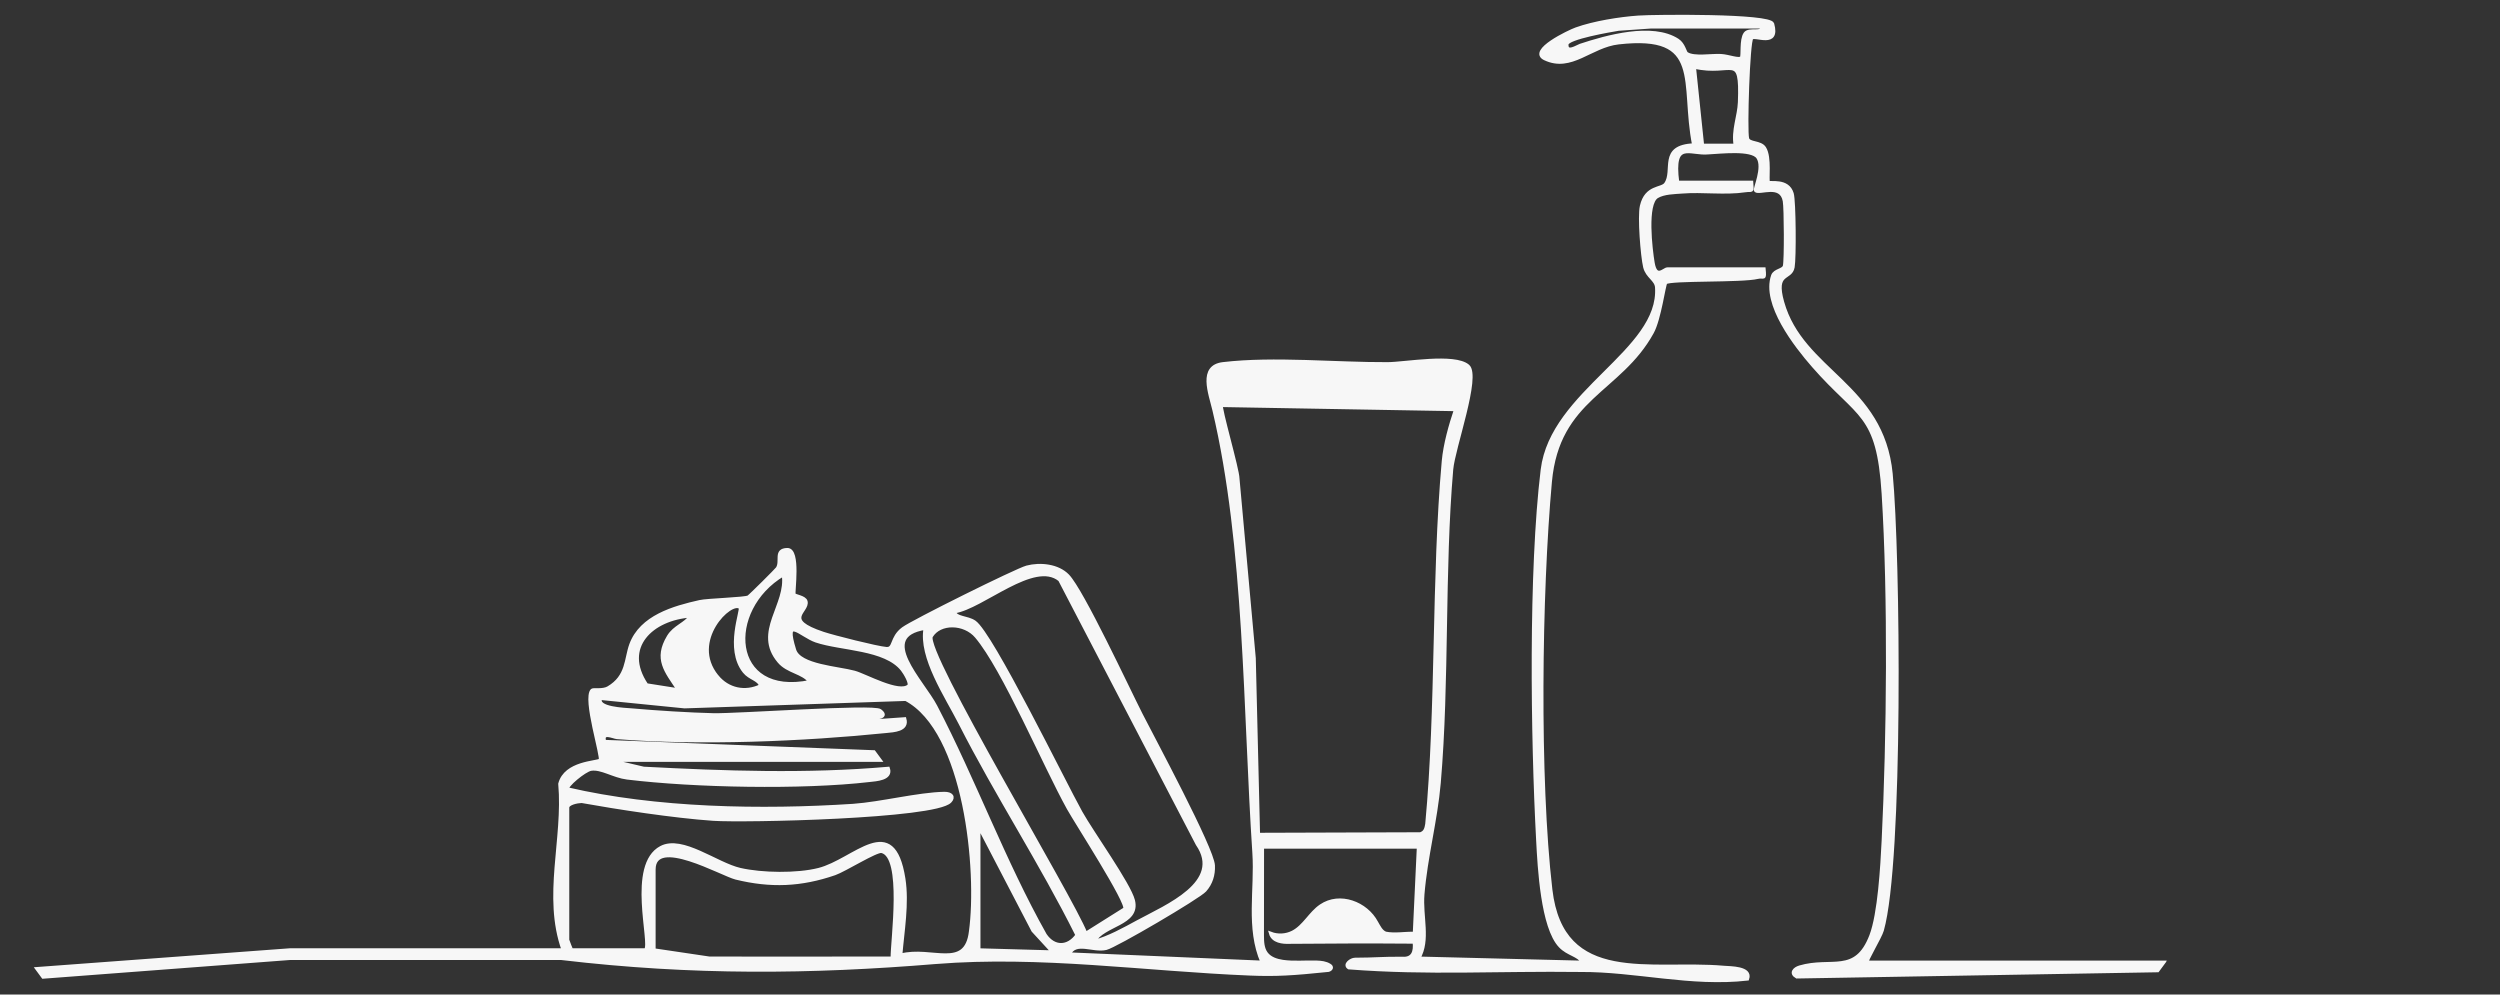 <svg width="729" height="290" viewBox="0 0 729 290" fill="none" xmlns="http://www.w3.org/2000/svg">
<rect x="0" y="0" width="729" height="290" fill="#333333" stroke="none"/>
<mask id="path-1-outside-1_1_1181" maskUnits="userSpaceOnUse" x="8.949" y="3.813" width="623" height="283" fill="black">
<rect fill="white" x="8.949" y="3.813" width="623" height="283"/>
<path d="M544.388 280.632C543.968 280.331 548.285 273.244 548.836 271.258C554.532 251.151 553.68 161.816 551.414 138.195C548.908 112.095 525.48 108.413 519.772 88.137C517.218 79.064 522.122 81.627 522.818 77.909C523.309 75.334 523.213 58.68 522.554 56.454C521.295 52.23 516.175 53.662 515.66 53.157C515.18 52.687 516.259 45.889 514.509 43.169C513.31 41.304 509.952 42.026 509.545 40.377C508.945 37.911 509.773 12.136 510.792 11.089C511.811 10.042 518.765 13.856 516.859 6.973C516.139 4.386 482.531 4.699 477.771 5.036C472.243 5.421 464.786 6.624 459.618 8.477C457.496 9.235 445.733 14.843 450.481 17.093C458.191 20.751 463.778 13.375 471.956 12.448C497.075 9.596 490.301 24 493.922 42.291C483.814 42.7 488.478 49.751 485.72 53.65C484.557 55.298 480.025 54.228 478.682 60.1C477.975 63.204 478.874 74.66 479.641 77.861C480.325 80.701 482.963 81.495 483.106 83.805C484.329 102.421 452.544 114.141 449.762 136.992C446.177 166.545 446.824 214.823 448.443 245.134C448.863 253.004 449.75 270.428 454.966 275.891C457.28 278.31 460.181 278.358 461.608 280.632L413.66 279.429C416.765 274.134 414.343 267.287 414.871 260.801C415.77 249.887 418.695 239.19 419.631 228.276C422.185 198.469 420.698 166.666 423.264 136.86C423.803 130.626 431.441 109.652 428.048 106.74C424.127 103.383 409.727 106.079 404.655 106.103C389.715 106.187 371.514 104.334 356.635 106.091C349.764 106.897 352.846 114.55 354.045 119.628C363.433 159.301 362.953 207.627 365.687 248.732C366.395 259.394 363.709 270.633 368.073 280.62L311.732 278.213C313.698 274.194 318.71 277.419 322.523 276.517C325.232 275.879 349.548 261.62 351.335 259.61C353.121 257.601 353.901 255.134 353.781 252.378C353.565 247.505 336.287 215.376 332.738 208.409C328.794 200.66 315.592 172.297 311.348 167.893C308.47 164.909 303.315 164.391 299.43 165.414C296.42 166.208 266.181 181.226 263.351 183.332C259.754 186.015 260.965 189.348 258.459 189.156C255.714 188.939 243.076 185.738 240.031 184.728C227.885 180.696 235.726 178.338 234.995 175.39C234.683 174.114 231.793 173.85 231.518 173.368C231.182 172.779 233.148 160.228 229.587 160.288C225.846 160.36 228.076 163.597 226.722 165.715C226.398 166.221 218.772 173.801 218.256 174.102C217.249 174.68 206.302 174.969 204.06 175.474C196.386 177.195 186.974 179.89 184.001 187.952C182.442 192.188 183.089 197.254 177.382 200.599C175.811 201.526 173.006 200.996 172.694 201.273C170.224 203.608 175.847 221.032 175.044 221.669C174.049 222.44 164.912 222.307 163.282 228.564C164.709 244.677 158.654 261.355 164.253 277.022H84.498L10.791 282.484L12.566 284.891L84.498 279.441H163.677C202.07 283.977 236.386 283.592 272.848 280.608C303.458 278.153 334.009 282.738 364.56 283.977C372.102 284.29 376.982 283.977 387.389 282.906C388.157 282.678 388.588 281.992 387.701 281.486C386.586 280.777 385.195 280.632 383.876 280.596C380.603 280.488 377.306 280.861 374.068 280.391C372.258 280.127 370.351 279.513 369.248 278.045C368.121 276.553 368.073 274.519 368.073 272.654C368.073 264.086 368.085 255.531 368.097 246.963C383.277 246.963 398.468 246.963 413.648 246.963C413.252 255.374 412.856 263.786 412.461 272.197C409.667 272.113 406.753 272.714 404.02 272.161C402.713 271.643 402.077 270.211 401.37 268.996C398.384 263.365 390.675 260.404 385.171 264.171C382.054 266.276 380.327 270.127 376.982 271.848C375.003 272.859 372.605 272.991 370.531 272.197C371.203 274.519 374.02 274.82 376.083 274.724C388.193 274.603 400.303 274.579 412.413 274.676C412.748 277.503 412.029 279.742 408.888 279.477C402.521 279.453 401.478 279.742 395.111 279.766C393.984 279.766 391.91 281.27 393.312 282.172C416.693 283.977 436.873 282.618 460.865 282.93C476.884 282.834 493.142 287.311 509.557 285.445C510.708 282.124 504.521 282.281 502.638 282.112C481.452 280.235 455.505 287.936 452.172 259.418C448.395 227.036 449.066 173.164 452.04 140.469C454.27 115.946 472.315 114.141 481.776 96.909C483.934 92.987 485.205 82.903 485.72 82.421C486.967 81.266 507.914 81.976 512.554 80.833C514.329 80.4 514.677 81.772 514.365 78.462H486.188C485.277 78.462 482.843 81.603 482.003 76.645C481.356 72.819 479.725 59.402 483.19 57.32C485.193 56.117 488.346 56.117 490.432 55.948C496.44 55.455 502.95 56.466 508.957 55.563C511.055 55.25 510.96 56.201 510.756 53.181H489.173C487.519 40.51 492.831 45.118 498.226 44.517C501.535 44.372 510.816 43.229 512.614 45.889C514.605 48.837 511.487 55.202 511.955 55.575C513.154 56.55 519.365 53.313 520.348 58.596C520.732 60.653 520.803 76.056 520.372 77.608C520.012 78.884 517.506 78.787 516.943 80.4C514.101 88.606 523.609 100.784 528.777 106.692C542.074 121.926 547.685 120.085 549.184 143.971C551.067 173.946 550.671 214.991 549.184 245.158C548.824 252.486 548.045 266.457 545.599 272.847C541.151 284.459 534.005 279.284 524.772 282.028C523.249 282.485 522.038 283.773 523.933 284.832L629.175 283.015L630.949 280.608H544.34L544.388 280.632ZM491.859 15.673C491.308 15.336 490.984 12.918 489.197 11.75C481.812 6.949 468.467 10.74 460.805 13.267C459.99 13.531 456.68 15.806 456.884 12.893C457.016 10.992 469.785 8.838 471.956 8.477L481.44 7.816H491.859H513.813C514.065 10.078 510.084 8.201 508.921 9.789C507.626 11.57 508.298 16.275 507.818 16.84C507.123 17.659 504.101 16.359 501.823 16.239C498.945 16.082 494.065 17.009 491.859 15.661V15.673ZM494.041 19.524C505.204 22.111 507.818 14.735 507.267 29.8C507.111 33.916 505.264 38.019 506.032 42.387H496.427L494.041 19.524ZM356.143 118.196L424.487 119.399C422.928 124.02 421.357 129.604 420.914 134.453C417.856 168.856 419.307 205.894 416.094 240.309C415.866 241.633 415.626 242.691 414.211 243.185L366.934 243.341L365.687 191.923L360.939 139.579C360.939 136.908 355.555 118.629 356.143 118.208V118.196ZM278.219 178.374C286.516 177.123 301.528 162.899 309.046 169.084L349.153 246.133C356.922 257.384 340.172 264.243 331.767 268.803C327.822 270.945 323.314 273.472 318.974 274.603C321.599 269.501 332.187 269.525 330.46 262.582C329.285 257.877 318.41 242.74 315.161 236.916C310.161 227.927 289.094 184.764 284.154 181.394C281.984 179.914 278.735 180.384 278.207 178.362L278.219 178.374ZM236.23 198.794C212.645 203.644 211.23 177.688 228.448 167.532C229.839 176.425 219.887 184.27 227.165 192.874C229.767 195.954 234.083 195.967 236.23 198.794ZM209.06 197.218C200.655 186.857 213.233 174.608 215.858 177.159C216.542 177.833 211.71 189.192 217.033 195.834C218.688 197.892 221.254 197.988 221.854 199.998C217.285 202.2 212.237 201.129 209.072 197.218H209.06ZM188.545 199.745C181.051 188.686 190.152 180.323 201.47 179.577C199.9 182.044 196.722 182.694 194.948 185.642C191.003 192.2 194.18 195.654 197.873 201.213L188.545 199.745ZM316.6 272.209C312.475 261.632 269.023 189.709 271.541 185.522C274.059 181.334 281.241 181.455 284.754 185.63C292.751 195.112 304.549 223.065 311.576 235.724C313.83 239.791 329.045 263.304 328.026 265.037L316.6 272.221V272.209ZM269.814 183.175C268.267 191.647 275.977 202.994 279.982 210.864C290.617 231.789 303.686 251.764 314.094 272.678C311.444 276.408 307.343 276.457 304.753 272.63C292.703 251.223 284.142 227.662 272.836 205.99C269.011 198.65 255.294 185.45 269.814 183.163V183.175ZM265.006 200.01C262.212 202.537 252.392 196.965 249.155 196.075C244.419 194.763 233.124 194.222 231.673 189.553C228.424 179.132 233.544 185.353 237.956 186.857C245.282 189.348 258.16 188.951 263.135 195.281C263.855 196.195 265.761 199.324 264.994 200.022L265.006 200.01ZM188.281 277.022H166.699C166.543 277.022 165.5 274.17 165.5 274.014V235.508C165.5 234.232 168.318 233.691 169.625 233.655C179.9 235.508 196.554 238.071 208.017 238.853C216.997 239.467 272.452 238.275 276.996 233.691C278.243 232.439 277.464 231.356 275.317 231.392C267.836 231.525 256.937 234.316 248.807 234.894C222.057 236.639 191.255 236.097 165.488 230.081C164.852 229.226 170.488 224.557 172.346 224.269C175.368 223.799 178.893 226.326 182.886 226.82C202.382 229.202 233.904 229.816 253.471 227.542C255.366 227.325 260.03 227.133 258.999 224.088C235.258 226.158 211.458 225.316 187.682 224.064L177.478 221.669H256.613L254.838 219.263L176.279 216.243C175.344 213.138 178.833 214.943 179.9 215.027C203.88 216.977 234.395 215.701 258.435 213.246C260.546 213.03 264.742 212.885 263.807 209.636L247.033 210.816C245.978 208.553 261.301 210.803 256.613 207.23C254.682 205.75 214.863 208.625 208.017 208.469C201.171 208.313 191.279 207.687 184.24 207.061C182.13 206.881 173.737 206.64 175.104 203.608L199.624 206.062L264.131 203.896C281.624 213.126 285.461 253.894 283.039 271.595C281.696 283.135 271.613 276.156 262.62 278.562C263.195 271.535 264.646 263.425 263.519 256.241C260.414 236.47 249.239 250.946 238.724 253.594C232.381 255.194 222.189 255.038 215.811 253.582C208.88 251.993 198.94 243.907 192.777 247.156C183.173 252.21 190.176 275.097 188.293 276.986L188.281 277.022ZM285.401 277.022V240.923L301.24 271.354L306.995 277.624L285.401 277.022ZM190.679 277.022V253.557C190.679 243.558 210.511 254.989 214.623 256C224.731 258.467 233.556 258.118 243.4 254.725C246.229 253.75 255.546 247.89 257.092 248.239C263.675 249.719 260.138 274.17 260.198 279.429L225.451 279.441L206.866 279.429L190.667 277.022H190.679Z"/>
</mask>
<path d="M544.388 280.632C543.968 280.331 548.285 273.244 548.836 271.258C554.532 251.151 553.68 161.816 551.414 138.195C548.908 112.095 525.48 108.413 519.772 88.137C517.218 79.064 522.122 81.627 522.818 77.909C523.309 75.334 523.213 58.68 522.554 56.454C521.295 52.23 516.175 53.662 515.66 53.157C515.18 52.687 516.259 45.889 514.509 43.169C513.31 41.304 509.952 42.026 509.545 40.377C508.945 37.911 509.773 12.136 510.792 11.089C511.811 10.042 518.765 13.856 516.859 6.973C516.139 4.386 482.531 4.699 477.771 5.036C472.243 5.421 464.786 6.624 459.618 8.477C457.496 9.235 445.733 14.843 450.481 17.093C458.191 20.751 463.778 13.375 471.956 12.448C497.075 9.596 490.301 24 493.922 42.291C483.814 42.7 488.478 49.751 485.72 53.65C484.557 55.298 480.025 54.228 478.682 60.1C477.975 63.204 478.874 74.66 479.641 77.861C480.325 80.701 482.963 81.495 483.106 83.805C484.329 102.421 452.544 114.141 449.762 136.992C446.177 166.545 446.824 214.823 448.443 245.134C448.863 253.004 449.75 270.428 454.966 275.891C457.28 278.31 460.181 278.358 461.608 280.632L413.66 279.429C416.765 274.134 414.343 267.287 414.871 260.801C415.77 249.887 418.695 239.19 419.631 228.276C422.185 198.469 420.698 166.666 423.264 136.86C423.803 130.626 431.441 109.652 428.048 106.74C424.127 103.383 409.727 106.079 404.655 106.103C389.715 106.187 371.514 104.334 356.635 106.091C349.764 106.897 352.846 114.55 354.045 119.628C363.433 159.301 362.953 207.627 365.687 248.732C366.395 259.394 363.709 270.633 368.073 280.62L311.732 278.213C313.698 274.194 318.71 277.419 322.523 276.517C325.232 275.879 349.548 261.62 351.335 259.61C353.121 257.601 353.901 255.134 353.781 252.378C353.565 247.505 336.287 215.376 332.738 208.409C328.794 200.66 315.592 172.297 311.348 167.893C308.47 164.909 303.315 164.391 299.43 165.414C296.42 166.208 266.181 181.226 263.351 183.332C259.754 186.015 260.965 189.348 258.459 189.156C255.714 188.939 243.076 185.738 240.031 184.728C227.885 180.696 235.726 178.338 234.995 175.39C234.683 174.114 231.793 173.85 231.518 173.368C231.182 172.779 233.148 160.228 229.587 160.288C225.846 160.36 228.076 163.597 226.722 165.715C226.398 166.221 218.772 173.801 218.256 174.102C217.249 174.68 206.302 174.969 204.06 175.474C196.386 177.195 186.974 179.89 184.001 187.952C182.442 192.188 183.089 197.254 177.382 200.599C175.811 201.526 173.006 200.996 172.694 201.273C170.224 203.608 175.847 221.032 175.044 221.669C174.049 222.44 164.912 222.307 163.282 228.564C164.709 244.677 158.654 261.355 164.253 277.022H84.498L10.791 282.484L12.566 284.891L84.498 279.441H163.677C202.07 283.977 236.386 283.592 272.848 280.608C303.458 278.153 334.009 282.738 364.56 283.977C372.102 284.29 376.982 283.977 387.389 282.906C388.157 282.678 388.588 281.992 387.701 281.486C386.586 280.777 385.195 280.632 383.876 280.596C380.603 280.488 377.306 280.861 374.068 280.391C372.258 280.127 370.351 279.513 369.248 278.045C368.121 276.553 368.073 274.519 368.073 272.654C368.073 264.086 368.085 255.531 368.097 246.963C383.277 246.963 398.468 246.963 413.648 246.963C413.252 255.374 412.856 263.786 412.461 272.197C409.667 272.113 406.753 272.714 404.02 272.161C402.713 271.643 402.077 270.211 401.37 268.996C398.384 263.365 390.675 260.404 385.171 264.171C382.054 266.276 380.327 270.127 376.982 271.848C375.003 272.859 372.605 272.991 370.531 272.197C371.203 274.519 374.02 274.82 376.083 274.724C388.193 274.603 400.303 274.579 412.413 274.676C412.748 277.503 412.029 279.742 408.888 279.477C402.521 279.453 401.478 279.742 395.111 279.766C393.984 279.766 391.91 281.27 393.312 282.172C416.693 283.977 436.873 282.618 460.865 282.93C476.884 282.834 493.142 287.311 509.557 285.445C510.708 282.124 504.521 282.281 502.638 282.112C481.452 280.235 455.505 287.936 452.172 259.418C448.395 227.036 449.066 173.164 452.04 140.469C454.27 115.946 472.315 114.141 481.776 96.909C483.934 92.987 485.205 82.903 485.72 82.421C486.967 81.266 507.914 81.976 512.554 80.833C514.329 80.4 514.677 81.772 514.365 78.462H486.188C485.277 78.462 482.843 81.603 482.003 76.645C481.356 72.819 479.725 59.402 483.19 57.32C485.193 56.117 488.346 56.117 490.432 55.948C496.44 55.455 502.95 56.466 508.957 55.563C511.055 55.25 510.96 56.201 510.756 53.181H489.173C487.519 40.51 492.831 45.118 498.226 44.517C501.535 44.372 510.816 43.229 512.614 45.889C514.605 48.837 511.487 55.202 511.955 55.575C513.154 56.55 519.365 53.313 520.348 58.596C520.732 60.653 520.803 76.056 520.372 77.608C520.012 78.884 517.506 78.787 516.943 80.4C514.101 88.606 523.609 100.784 528.777 106.692C542.074 121.926 547.685 120.085 549.184 143.971C551.067 173.946 550.671 214.991 549.184 245.158C548.824 252.486 548.045 266.457 545.599 272.847C541.151 284.459 534.005 279.284 524.772 282.028C523.249 282.485 522.038 283.773 523.933 284.832L629.175 283.015L630.949 280.608H544.34L544.388 280.632ZM491.859 15.673C491.308 15.336 490.984 12.918 489.197 11.75C481.812 6.949 468.467 10.74 460.805 13.267C459.99 13.531 456.68 15.806 456.884 12.893C457.016 10.992 469.785 8.838 471.956 8.477L481.44 7.816H491.859H513.813C514.065 10.078 510.084 8.201 508.921 9.789C507.626 11.57 508.298 16.275 507.818 16.84C507.123 17.659 504.101 16.359 501.823 16.239C498.945 16.082 494.065 17.009 491.859 15.661V15.673ZM494.041 19.524C505.204 22.111 507.818 14.735 507.267 29.8C507.111 33.916 505.264 38.019 506.032 42.387H496.427L494.041 19.524ZM356.143 118.196L424.487 119.399C422.928 124.02 421.357 129.604 420.914 134.453C417.856 168.856 419.307 205.894 416.094 240.309C415.866 241.633 415.626 242.691 414.211 243.185L366.934 243.341L365.687 191.923L360.939 139.579C360.939 136.908 355.555 118.629 356.143 118.208V118.196ZM278.219 178.374C286.516 177.123 301.528 162.899 309.046 169.084L349.153 246.133C356.922 257.384 340.172 264.243 331.767 268.803C327.822 270.945 323.314 273.472 318.974 274.603C321.599 269.501 332.187 269.525 330.46 262.582C329.285 257.877 318.41 242.74 315.161 236.916C310.161 227.927 289.094 184.764 284.154 181.394C281.984 179.914 278.735 180.384 278.207 178.362L278.219 178.374ZM236.23 198.794C212.645 203.644 211.23 177.688 228.448 167.532C229.839 176.425 219.887 184.27 227.165 192.874C229.767 195.954 234.083 195.967 236.23 198.794ZM209.06 197.218C200.655 186.857 213.233 174.608 215.858 177.159C216.542 177.833 211.71 189.192 217.033 195.834C218.688 197.892 221.254 197.988 221.854 199.998C217.285 202.2 212.237 201.129 209.072 197.218H209.06ZM188.545 199.745C181.051 188.686 190.152 180.323 201.47 179.577C199.9 182.044 196.722 182.694 194.948 185.642C191.003 192.2 194.18 195.654 197.873 201.213L188.545 199.745ZM316.6 272.209C312.475 261.632 269.023 189.709 271.541 185.522C274.059 181.334 281.241 181.455 284.754 185.63C292.751 195.112 304.549 223.065 311.576 235.724C313.83 239.791 329.045 263.304 328.026 265.037L316.6 272.221V272.209ZM269.814 183.175C268.267 191.647 275.977 202.994 279.982 210.864C290.617 231.789 303.686 251.764 314.094 272.678C311.444 276.408 307.343 276.457 304.753 272.63C292.703 251.223 284.142 227.662 272.836 205.99C269.011 198.65 255.294 185.45 269.814 183.163V183.175ZM265.006 200.01C262.212 202.537 252.392 196.965 249.155 196.075C244.419 194.763 233.124 194.222 231.673 189.553C228.424 179.132 233.544 185.353 237.956 186.857C245.282 189.348 258.16 188.951 263.135 195.281C263.855 196.195 265.761 199.324 264.994 200.022L265.006 200.01ZM188.281 277.022H166.699C166.543 277.022 165.5 274.17 165.5 274.014V235.508C165.5 234.232 168.318 233.691 169.625 233.655C179.9 235.508 196.554 238.071 208.017 238.853C216.997 239.467 272.452 238.275 276.996 233.691C278.243 232.439 277.464 231.356 275.317 231.392C267.836 231.525 256.937 234.316 248.807 234.894C222.057 236.639 191.255 236.097 165.488 230.081C164.852 229.226 170.488 224.557 172.346 224.269C175.368 223.799 178.893 226.326 182.886 226.82C202.382 229.202 233.904 229.816 253.471 227.542C255.366 227.325 260.03 227.133 258.999 224.088C235.258 226.158 211.458 225.316 187.682 224.064L177.478 221.669H256.613L254.838 219.263L176.279 216.243C175.344 213.138 178.833 214.943 179.9 215.027C203.88 216.977 234.395 215.701 258.435 213.246C260.546 213.03 264.742 212.885 263.807 209.636L247.033 210.816C245.978 208.553 261.301 210.803 256.613 207.23C254.682 205.75 214.863 208.625 208.017 208.469C201.171 208.313 191.279 207.687 184.24 207.061C182.13 206.881 173.737 206.64 175.104 203.608L199.624 206.062L264.131 203.896C281.624 213.126 285.461 253.894 283.039 271.595C281.696 283.135 271.613 276.156 262.62 278.562C263.195 271.535 264.646 263.425 263.519 256.241C260.414 236.47 249.239 250.946 238.724 253.594C232.381 255.194 222.189 255.038 215.811 253.582C208.88 251.993 198.94 243.907 192.777 247.156C183.173 252.21 190.176 275.097 188.293 276.986L188.281 277.022ZM285.401 277.022V240.923L301.24 271.354L306.995 277.624L285.401 277.022ZM190.679 277.022V253.557C190.679 243.558 210.511 254.989 214.623 256C224.731 258.467 233.556 258.118 243.4 254.725C246.229 253.75 255.546 247.89 257.092 248.239C263.675 249.719 260.138 274.17 260.198 279.429L225.451 279.441L206.866 279.429L190.667 277.022H190.679Z" fill="#F7F7F7"/>
<path d="M544.388 280.632C543.968 280.331 548.285 273.244 548.836 271.258C554.532 251.151 553.68 161.816 551.414 138.195C548.908 112.095 525.48 108.413 519.772 88.137C517.218 79.064 522.122 81.627 522.818 77.909C523.309 75.334 523.213 58.68 522.554 56.454C521.295 52.23 516.175 53.662 515.66 53.157C515.18 52.687 516.259 45.889 514.509 43.169C513.31 41.304 509.952 42.026 509.545 40.377C508.945 37.911 509.773 12.136 510.792 11.089C511.811 10.042 518.765 13.856 516.859 6.973C516.139 4.386 482.531 4.699 477.771 5.036C472.243 5.421 464.786 6.624 459.618 8.477C457.496 9.235 445.733 14.843 450.481 17.093C458.191 20.751 463.778 13.375 471.956 12.448C497.075 9.596 490.301 24 493.922 42.291C483.814 42.7 488.478 49.751 485.72 53.65C484.557 55.298 480.025 54.228 478.682 60.1C477.975 63.204 478.874 74.66 479.641 77.861C480.325 80.701 482.963 81.495 483.106 83.805C484.329 102.421 452.544 114.141 449.762 136.992C446.177 166.545 446.824 214.823 448.443 245.134C448.863 253.004 449.75 270.428 454.966 275.891C457.28 278.31 460.181 278.358 461.608 280.632L413.66 279.429C416.765 274.134 414.343 267.287 414.871 260.801C415.77 249.887 418.695 239.19 419.631 228.276C422.185 198.469 420.698 166.666 423.264 136.86C423.803 130.626 431.441 109.652 428.048 106.74C424.127 103.383 409.727 106.079 404.655 106.103C389.715 106.187 371.514 104.334 356.635 106.091C349.764 106.897 352.846 114.55 354.045 119.628C363.433 159.301 362.953 207.627 365.687 248.732C366.395 259.394 363.709 270.633 368.073 280.62L311.732 278.213C313.698 274.194 318.71 277.419 322.523 276.517C325.232 275.879 349.548 261.62 351.335 259.61C353.121 257.601 353.901 255.134 353.781 252.378C353.565 247.505 336.287 215.376 332.738 208.409C328.794 200.66 315.592 172.297 311.348 167.893C308.47 164.909 303.315 164.391 299.43 165.414C296.42 166.208 266.181 181.226 263.351 183.332C259.754 186.015 260.965 189.348 258.459 189.156C255.714 188.939 243.076 185.738 240.031 184.728C227.885 180.696 235.726 178.338 234.995 175.39C234.683 174.114 231.793 173.85 231.518 173.368C231.182 172.779 233.148 160.228 229.587 160.288C225.846 160.36 228.076 163.597 226.722 165.715C226.398 166.221 218.772 173.801 218.256 174.102C217.249 174.68 206.302 174.969 204.06 175.474C196.386 177.195 186.974 179.89 184.001 187.952C182.442 192.188 183.089 197.254 177.382 200.599C175.811 201.526 173.006 200.996 172.694 201.273C170.224 203.608 175.847 221.032 175.044 221.669C174.049 222.44 164.912 222.307 163.282 228.564C164.709 244.677 158.654 261.355 164.253 277.022H84.498L10.791 282.484L12.566 284.891L84.498 279.441H163.677C202.07 283.977 236.386 283.592 272.848 280.608C303.458 278.153 334.009 282.738 364.56 283.977C372.102 284.29 376.982 283.977 387.389 282.906C388.157 282.678 388.588 281.992 387.701 281.486C386.586 280.777 385.195 280.632 383.876 280.596C380.603 280.488 377.306 280.861 374.068 280.391C372.258 280.127 370.351 279.513 369.248 278.045C368.121 276.553 368.073 274.519 368.073 272.654C368.073 264.086 368.085 255.531 368.097 246.963C383.277 246.963 398.468 246.963 413.648 246.963C413.252 255.374 412.856 263.786 412.461 272.197C409.667 272.113 406.753 272.714 404.02 272.161C402.713 271.643 402.077 270.211 401.37 268.996C398.384 263.365 390.675 260.404 385.171 264.171C382.054 266.276 380.327 270.127 376.982 271.848C375.003 272.859 372.605 272.991 370.531 272.197C371.203 274.519 374.02 274.82 376.083 274.724C388.193 274.603 400.303 274.579 412.413 274.676C412.748 277.503 412.029 279.742 408.888 279.477C402.521 279.453 401.478 279.742 395.111 279.766C393.984 279.766 391.91 281.27 393.312 282.172C416.693 283.977 436.873 282.618 460.865 282.93C476.884 282.834 493.142 287.311 509.557 285.445C510.708 282.124 504.521 282.281 502.638 282.112C481.452 280.235 455.505 287.936 452.172 259.418C448.395 227.036 449.066 173.164 452.04 140.469C454.27 115.946 472.315 114.141 481.776 96.909C483.934 92.987 485.205 82.903 485.72 82.421C486.967 81.266 507.914 81.976 512.554 80.833C514.329 80.4 514.677 81.772 514.365 78.462H486.188C485.277 78.462 482.843 81.603 482.003 76.645C481.356 72.819 479.725 59.402 483.19 57.32C485.193 56.117 488.346 56.117 490.432 55.948C496.44 55.455 502.95 56.466 508.957 55.563C511.055 55.25 510.96 56.201 510.756 53.181H489.173C487.519 40.51 492.831 45.118 498.226 44.517C501.535 44.372 510.816 43.229 512.614 45.889C514.605 48.837 511.487 55.202 511.955 55.575C513.154 56.55 519.365 53.313 520.348 58.596C520.732 60.653 520.803 76.056 520.372 77.608C520.012 78.884 517.506 78.787 516.943 80.4C514.101 88.606 523.609 100.784 528.777 106.692C542.074 121.926 547.685 120.085 549.184 143.971C551.067 173.946 550.671 214.991 549.184 245.158C548.824 252.486 548.045 266.457 545.599 272.847C541.151 284.459 534.005 279.284 524.772 282.028C523.249 282.485 522.038 283.773 523.933 284.832L629.175 283.015L630.949 280.608H544.34L544.388 280.632ZM491.859 15.673C491.308 15.336 490.984 12.918 489.197 11.75C481.812 6.949 468.467 10.74 460.805 13.267C459.99 13.531 456.68 15.806 456.884 12.893C457.016 10.992 469.785 8.838 471.956 8.477L481.44 7.816H491.859H513.813C514.065 10.078 510.084 8.201 508.921 9.789C507.626 11.57 508.298 16.275 507.818 16.84C507.123 17.659 504.101 16.359 501.823 16.239C498.945 16.082 494.065 17.009 491.859 15.661V15.673ZM494.041 19.524C505.204 22.111 507.818 14.735 507.267 29.8C507.111 33.916 505.264 38.019 506.032 42.387H496.427L494.041 19.524ZM356.143 118.196L424.487 119.399C422.928 124.02 421.357 129.604 420.914 134.453C417.856 168.856 419.307 205.894 416.094 240.309C415.866 241.633 415.626 242.691 414.211 243.185L366.934 243.341L365.687 191.923L360.939 139.579C360.939 136.908 355.555 118.629 356.143 118.208V118.196ZM278.219 178.374C286.516 177.123 301.528 162.899 309.046 169.084L349.153 246.133C356.922 257.384 340.172 264.243 331.767 268.803C327.822 270.945 323.314 273.472 318.974 274.603C321.599 269.501 332.187 269.525 330.46 262.582C329.285 257.877 318.41 242.74 315.161 236.916C310.161 227.927 289.094 184.764 284.154 181.394C281.984 179.914 278.735 180.384 278.207 178.362L278.219 178.374ZM236.23 198.794C212.645 203.644 211.23 177.688 228.448 167.532C229.839 176.425 219.887 184.27 227.165 192.874C229.767 195.954 234.083 195.967 236.23 198.794ZM209.06 197.218C200.655 186.857 213.233 174.608 215.858 177.159C216.542 177.833 211.71 189.192 217.033 195.834C218.688 197.892 221.254 197.988 221.854 199.998C217.285 202.2 212.237 201.129 209.072 197.218H209.06ZM188.545 199.745C181.051 188.686 190.152 180.323 201.47 179.577C199.9 182.044 196.722 182.694 194.948 185.642C191.003 192.2 194.18 195.654 197.873 201.213L188.545 199.745ZM316.6 272.209C312.475 261.632 269.023 189.709 271.541 185.522C274.059 181.334 281.241 181.455 284.754 185.63C292.751 195.112 304.549 223.065 311.576 235.724C313.83 239.791 329.045 263.304 328.026 265.037L316.6 272.221V272.209ZM269.814 183.175C268.267 191.647 275.977 202.994 279.982 210.864C290.617 231.789 303.686 251.764 314.094 272.678C311.444 276.408 307.343 276.457 304.753 272.63C292.703 251.223 284.142 227.662 272.836 205.99C269.011 198.65 255.294 185.45 269.814 183.163V183.175ZM265.006 200.01C262.212 202.537 252.392 196.965 249.155 196.075C244.419 194.763 233.124 194.222 231.673 189.553C228.424 179.132 233.544 185.353 237.956 186.857C245.282 189.348 258.16 188.951 263.135 195.281C263.855 196.195 265.761 199.324 264.994 200.022L265.006 200.01ZM188.281 277.022H166.699C166.543 277.022 165.5 274.17 165.5 274.014V235.508C165.5 234.232 168.318 233.691 169.625 233.655C179.9 235.508 196.554 238.071 208.017 238.853C216.997 239.467 272.452 238.275 276.996 233.691C278.243 232.439 277.464 231.356 275.317 231.392C267.836 231.525 256.937 234.316 248.807 234.894C222.057 236.639 191.255 236.097 165.488 230.081C164.852 229.226 170.488 224.557 172.346 224.269C175.368 223.799 178.893 226.326 182.886 226.82C202.382 229.202 233.904 229.816 253.471 227.542C255.366 227.325 260.03 227.133 258.999 224.088C235.258 226.158 211.458 225.316 187.682 224.064L177.478 221.669H256.613L254.838 219.263L176.279 216.243C175.344 213.138 178.833 214.943 179.9 215.027C203.88 216.977 234.395 215.701 258.435 213.246C260.546 213.03 264.742 212.885 263.807 209.636L247.033 210.816C245.978 208.553 261.301 210.803 256.613 207.23C254.682 205.75 214.863 208.625 208.017 208.469C201.171 208.313 191.279 207.687 184.24 207.061C182.13 206.881 173.737 206.64 175.104 203.608L199.624 206.062L264.131 203.896C281.624 213.126 285.461 253.894 283.039 271.595C281.696 283.135 271.613 276.156 262.62 278.562C263.195 271.535 264.646 263.425 263.519 256.241C260.414 236.47 249.239 250.946 238.724 253.594C232.381 255.194 222.189 255.038 215.811 253.582C208.88 251.993 198.94 243.907 192.777 247.156C183.173 252.21 190.176 275.097 188.293 276.986L188.281 277.022ZM285.401 277.022V240.923L301.24 271.354L306.995 277.624L285.401 277.022ZM190.679 277.022V253.557C190.679 243.558 210.511 254.989 214.623 256C224.731 258.467 233.556 258.118 243.4 254.725C246.229 253.75 255.546 247.89 257.092 248.239C263.675 249.719 260.138 274.17 260.198 279.429L225.451 279.441L206.866 279.429L190.667 277.022H190.679Z" stroke="#F7F7F7" mask="url(#path-1-outside-1_1_1181)"/>
</svg>
